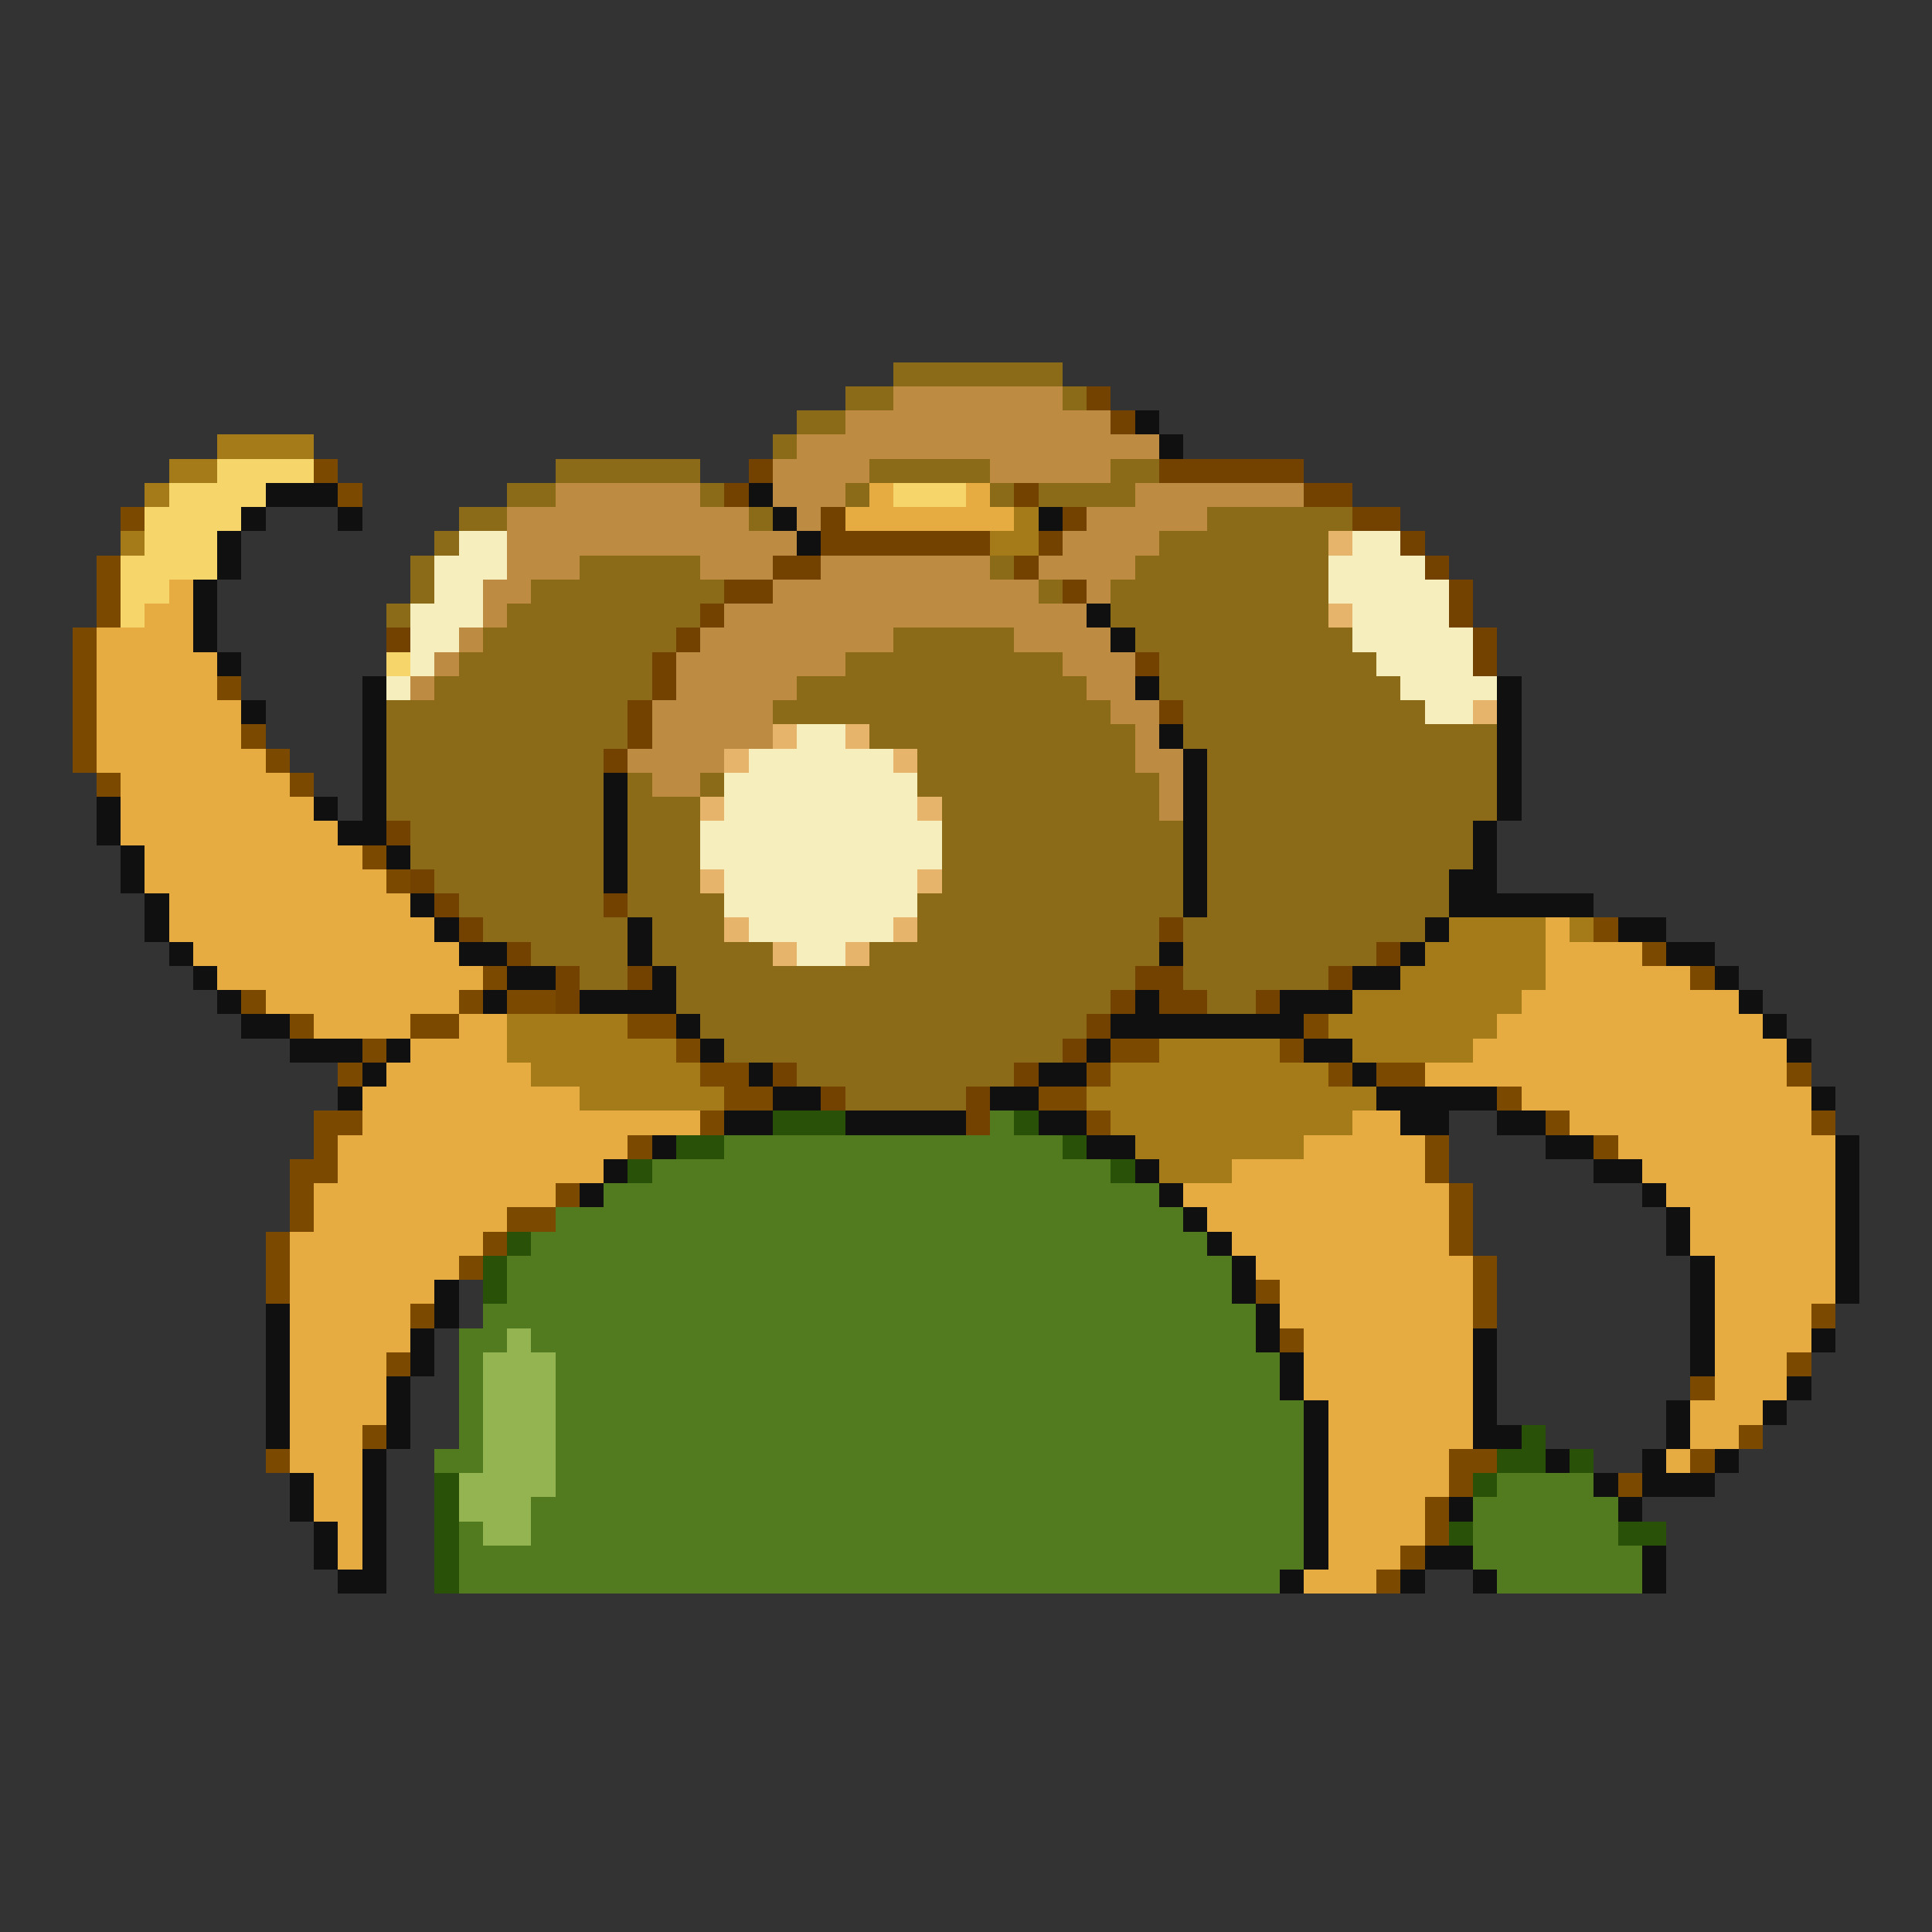 <svg xmlns="http://www.w3.org/2000/svg" viewBox="0 -0.5 80 80" shape-rendering="crispEdges">
<rect x="0" y="-0.5" width="80" height="80" fill="#333333" stroke="none"/>
<path stroke="#8b6a18" d="M37 15h7M35 16h2M44 16h1M33 17h2M32 18h1M23 19h6M36 19h5M46 19h2M21 20h2M29 20h1M35 20h1M41 20h1M43 20h4M19 21h2M31 21h1M50 21h6M18 22h1M48 22h7M17 23h1M24 23h5M41 23h1M47 23h8M17 24h1M22 24h8M43 24h1M46 24h9M16 25h1M21 25h8M46 25h9M20 26h8M37 26h5M47 26h9M19 27h8M35 27h9M48 27h9M18 28h9M33 28h12M48 28h10M16 29h10M32 29h14M49 29h10M16 30h10M36 30h11M49 30h13M16 31h9M38 31h9M50 31h12M16 32h9M26 32h1M29 32h1M38 32h10M50 32h12M16 33h9M26 33h3M39 33h9M50 33h12M17 34h8M26 34h3M39 34h10M50 34h11M17 35h8M26 35h3M39 35h10M50 35h11M18 36h7M26 36h3M39 36h10M50 36h10M19 37h6M26 37h4M38 37h11M50 37h10M20 38h6M27 38h3M38 38h10M49 38h10M22 39h4M27 39h5M36 39h12M49 39h8M24 40h2M28 40h19M49 40h6M28 41h18M50 41h2M29 42h16M30 43h14M33 44h9M35 45h5" />
<path stroke="#bd8b41" d="M37 16h7M35 17h11M33 18h15M32 19h4M41 19h5M23 20h6M32 20h3M47 20h7M21 21h10M33 21h1M45 21h5M21 22h12M44 22h4M21 23h3M29 23h3M34 23h7M43 23h4M20 24h2M32 24h11M45 24h1M20 25h1M30 25h15M19 26h1M29 26h8M42 26h4M18 27h1M28 27h7M44 27h3M17 28h1M28 28h5M45 28h2M27 29h5M46 29h2M27 30h5M47 30h1M26 31h4M47 31h2M27 32h2M48 32h1M48 33h1" />
<path stroke="#734100" d="M45 16h1M46 17h1M31 19h1M48 19h6M30 20h1M42 20h1M54 20h2M34 21h1M44 21h1M56 21h2M34 22h7M43 22h1M58 22h1M32 23h2M42 23h1M59 23h1M30 24h2M44 24h1M60 24h1M29 25h1M60 25h1M16 26h1M28 26h1M61 26h1M27 27h1M47 27h1M61 27h1M27 28h1M26 29h1M48 29h1M26 30h1M25 31h1M16 34h1M17 36h1M18 37h1M25 37h1M19 38h1M48 38h1M21 39h1M57 39h1M23 40h1M26 40h1M47 40h2M55 40h1M23 41h1M46 41h1M48 41h2M52 41h1M45 42h1M44 43h1M32 44h1M42 44h1M34 45h1M40 45h1M40 46h1" />
<path stroke="#101010" d="M47 17h1M48 18h1M11 20h3M31 20h1M10 21h1M14 21h1M32 21h1M43 21h1M9 22h1M33 22h1M9 23h1M8 24h1M8 25h1M45 25h1M8 26h1M46 26h1M9 27h1M15 28h1M47 28h1M62 28h1M10 29h1M15 29h1M62 29h1M15 30h1M48 30h1M62 30h1M15 31h1M49 31h1M62 31h1M15 32h1M25 32h1M49 32h1M62 32h1M4 33h1M13 33h1M15 33h1M25 33h1M49 33h1M62 33h1M4 34h1M14 34h2M25 34h1M49 34h1M61 34h1M5 35h1M16 35h1M25 35h1M49 35h1M61 35h1M5 36h1M25 36h1M49 36h1M60 36h2M6 37h1M17 37h1M49 37h1M60 37h6M6 38h1M18 38h1M26 38h1M59 38h1M67 38h2M7 39h1M19 39h2M26 39h1M48 39h1M58 39h1M69 39h2M8 40h1M21 40h2M27 40h1M56 40h2M71 40h1M9 41h1M20 41h1M24 41h4M47 41h1M53 41h3M72 41h1M10 42h2M28 42h1M46 42h8M73 42h1M12 43h3M16 43h1M29 43h1M45 43h1M54 43h2M74 43h1M15 44h1M31 44h1M43 44h2M56 44h1M14 45h1M32 45h2M41 45h2M57 45h5M75 45h1M30 46h2M35 46h5M43 46h2M58 46h2M62 46h2M27 47h1M45 47h2M64 47h2M76 47h1M25 48h1M47 48h1M66 48h2M76 48h1M24 49h1M48 49h1M68 49h1M76 49h1M49 50h1M69 50h1M76 50h1M50 51h1M69 51h1M76 51h1M51 52h1M70 52h1M76 52h1M18 53h1M51 53h1M70 53h1M76 53h1M11 54h1M18 54h1M52 54h1M70 54h1M11 55h1M17 55h1M52 55h1M61 55h1M70 55h1M75 55h1M11 56h1M17 56h1M53 56h1M61 56h1M70 56h1M11 57h1M16 57h1M53 57h1M61 57h1M74 57h1M11 58h1M16 58h1M54 58h1M61 58h1M69 58h1M73 58h1M11 59h1M16 59h1M54 59h1M61 59h2M69 59h1M15 60h1M54 60h1M64 60h1M68 60h1M71 60h1M12 61h1M15 61h1M54 61h1M66 61h1M68 61h3M12 62h1M15 62h1M54 62h1M60 62h1M67 62h1M13 63h1M15 63h1M54 63h1M13 64h1M15 64h1M54 64h1M59 64h2M68 64h1M14 65h2M53 65h1M58 65h1M61 65h1M68 65h1" />
<path stroke="#a47b18" d="M9 18h4M7 19h2M6 20h1M42 21h1M5 22h1M41 22h2M60 38h4M65 38h1M59 39h5M58 40h6M56 41h7M21 42h5M55 42h7M21 43h7M48 43h5M56 43h5M22 44h7M46 44h9M24 45h6M45 45h12M46 46h10M47 47h7M48 48h3" />
<path stroke="#f6d56a" d="M9 19h4M7 20h4M37 20h3M6 21h4M6 22h3M5 23h4M5 24h2M5 25h1M16 27h1" />
<path stroke="#7b4a00" d="M13 19h1M14 20h1M5 21h1M4 23h1M4 24h1M4 25h1M3 26h1M3 27h1M3 28h1M9 28h1M3 29h1M3 30h1M10 30h1M3 31h1M11 31h1M4 32h1M12 32h1M15 35h1M16 36h1M66 38h1M68 39h1M20 40h1M70 40h1M10 41h1M19 41h1M21 41h2M12 42h1M17 42h2M26 42h2M54 42h1M15 43h1M28 43h1M46 43h2M53 43h1M14 44h1M29 44h2M45 44h1M55 44h1M57 44h2M74 44h1M30 45h2M43 45h2M62 45h1M13 46h2M29 46h1M45 46h1M64 46h1M75 46h1M13 47h1M26 47h1M59 47h1M66 47h1M12 48h2M59 48h1M12 49h1M23 49h1M60 49h1M12 50h1M21 50h2M60 50h1M11 51h1M20 51h1M60 51h1M11 52h1M19 52h1M61 52h1M11 53h1M52 53h1M61 53h1M17 54h1M61 54h1M75 54h1M53 55h1M16 56h1M74 56h1M70 57h1M15 59h1M72 59h1M11 60h1M60 60h2M70 60h1M60 61h1M67 61h1M59 62h1M59 63h1M58 64h1M57 65h1" />
<path stroke="#e6ac41" d="M36 20h1M40 20h1M35 21h7M7 24h1M6 25h2M4 26h4M4 27h5M4 28h5M4 29h6M4 30h6M4 31h7M5 32h7M5 33h8M5 34h9M6 35h9M6 36h10M7 37h10M7 38h11M64 38h1M8 39h11M64 39h4M9 40h11M64 40h6M11 41h8M63 41h9M13 42h4M19 42h2M62 42h11M17 43h4M61 43h13M16 44h6M59 44h15M15 45h9M63 45h12M15 46h14M56 46h2M65 46h10M14 47h12M54 47h5M67 47h9M14 48h11M51 48h8M68 48h8M13 49h10M49 49h11M69 49h7M13 50h8M50 50h10M70 50h6M12 51h8M51 51h9M70 51h6M12 52h7M52 52h9M71 52h5M12 53h6M53 53h8M71 53h5M12 54h5M53 54h8M71 54h4M12 55h5M54 55h7M71 55h4M12 56h4M54 56h7M71 56h3M12 57h4M54 57h7M71 57h3M12 58h4M55 58h6M70 58h3M12 59h3M55 59h6M70 59h2M12 60h3M55 60h5M69 60h1M13 61h2M55 61h5M13 62h2M55 62h4M14 63h1M55 63h4M14 64h1M55 64h3M54 65h3" />
<path stroke="#f6eebd" d="M19 22h2M56 22h2M18 23h3M55 23h4M18 24h2M55 24h5M17 25h3M56 25h4M17 26h2M56 26h5M17 27h1M57 27h4M16 28h1M58 28h4M59 29h2M33 30h2M31 31h6M30 32h8M30 33h8M29 34h10M29 35h10M30 36h8M30 37h8M31 38h6M33 39h2" />
<path stroke="#e6b46a" d="M55 22h1M55 25h1M61 29h1M32 30h1M35 30h1M30 31h1M37 31h1M29 33h1M38 33h1M29 36h1M38 36h1M30 38h1M37 38h1M32 39h1M35 39h1" />
<path stroke="#295208" d="M32 46h3M42 46h1M28 47h2M44 47h1M26 48h1M46 48h1M21 51h1M20 52h1M20 53h1M63 59h1M62 60h2M65 60h1M18 61h1M61 61h1M18 62h1M18 63h1M60 63h1M67 63h2M18 64h1M18 65h1" />
<path stroke="#527b20" d="M41 46h1M30 47h14M27 48h19M25 49h23M23 50h26M22 51h28M21 52h30M21 53h30M20 54h32M19 55h2M22 55h30M19 56h1M23 56h30M19 57h1M23 57h30M19 58h1M23 58h31M19 59h1M23 59h31M18 60h2M23 60h31M23 61h31M62 61h4M22 62h32M61 62h6M19 63h1M22 63h32M61 63h6M19 64h35M61 64h7M19 65h34M62 65h6" />
<path stroke="#94b452" d="M21 55h1M20 56h3M20 57h3M20 58h3M20 59h3M20 60h3M19 61h4M19 62h3M20 63h2" />
</svg>